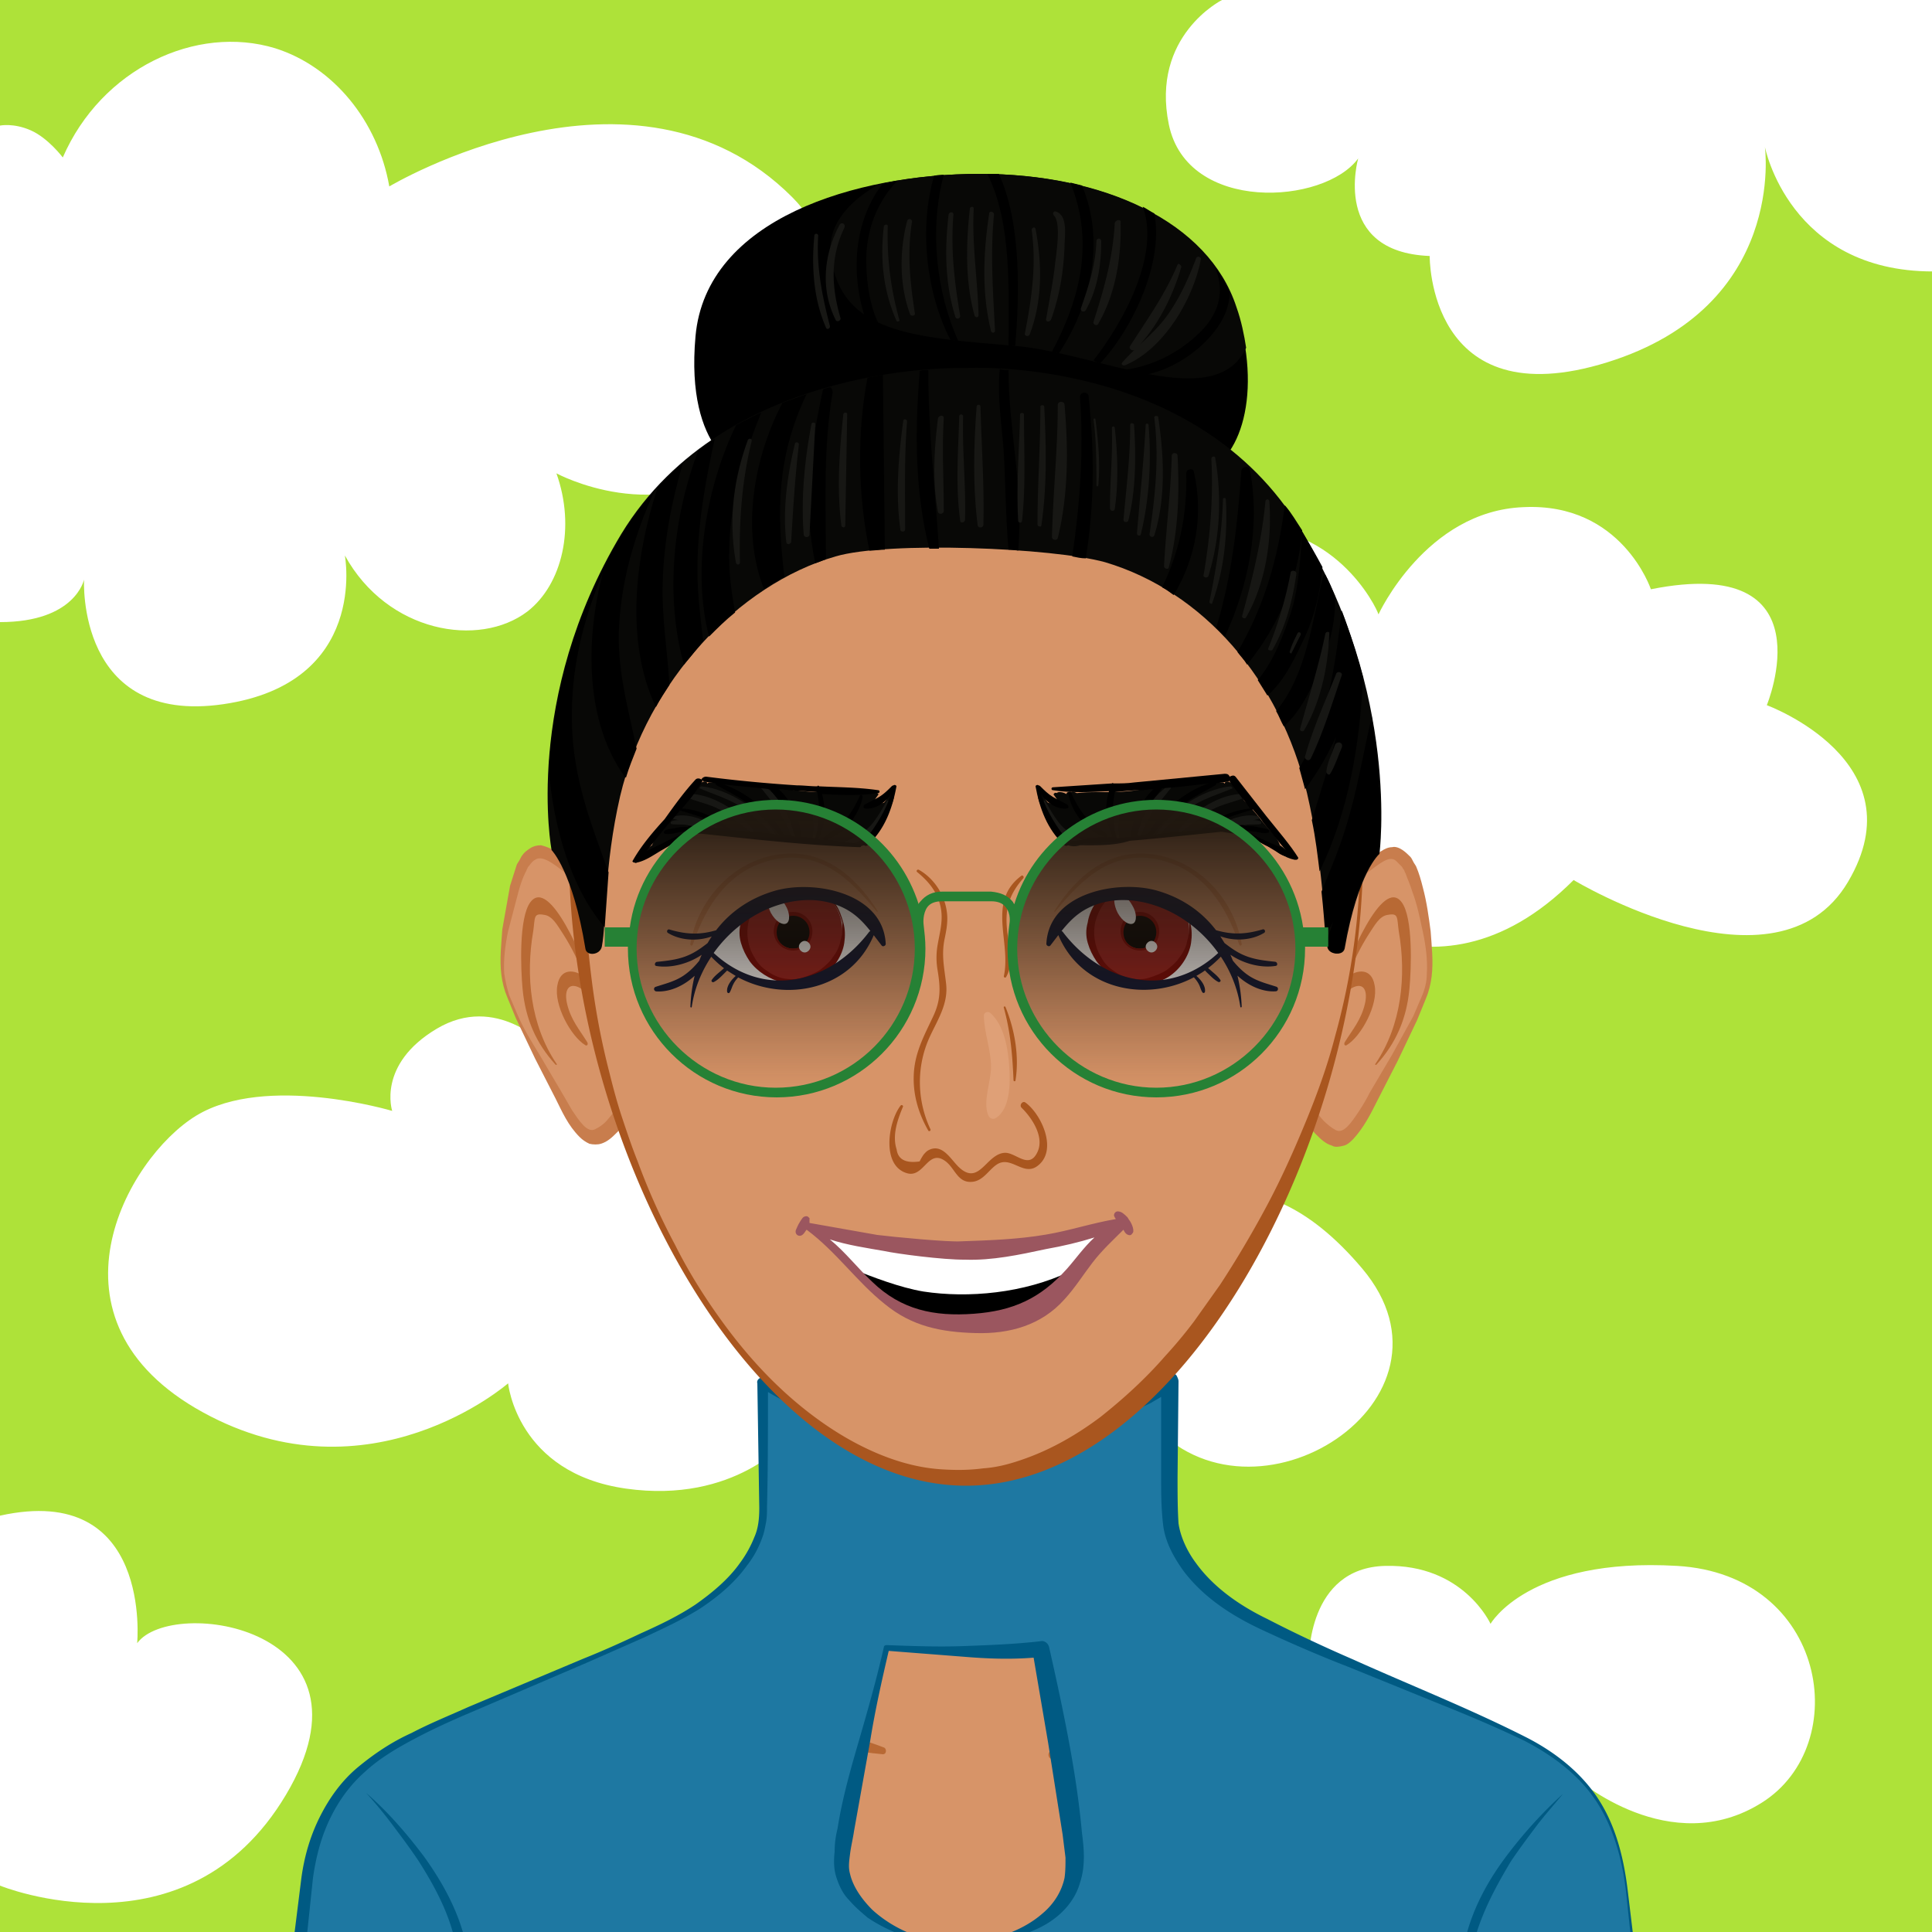<svg xmlns="http://www.w3.org/2000/svg" xmlns:xlink="http://www.w3.org/1999/xlink" width="600" height="600" viewBox="0 0 200 200" overflow="hidden!important" xmlns:v="https://vecta.io/nano"><defs><linearGradient id="A" x1="80.31" y1="83.23" x2="80.31" y2="113.07" gradientUnits="userSpaceOnUse"><stop stop-color="#211810" offset="0"/><stop stop-opacity=".525" stop-color="#231910" offset=".475"/><stop stop-opacity=".354" stop-color="#2a1d12" offset=".646"/><stop stop-opacity=".232" stop-color="#352315" offset=".769"/><stop stop-opacity=".133" stop-color="#462d18" offset=".867"/><stop stop-opacity=".049" stop-color="#5c391d" offset=".951"/><stop stop-opacity="0" stop-color="#6d4221" offset="1"/></linearGradient><linearGradient id="B" x1="119.69" y1="83.23" x2="119.69" y2="113.07" gradientUnits="userSpaceOnUse"><stop stop-color="#211810" offset="0"/><stop stop-opacity=".525" stop-color="#231910" offset=".475"/><stop stop-opacity=".354" stop-color="#2a1d12" offset=".646"/><stop stop-opacity=".232" stop-color="#352315" offset=".769"/><stop stop-opacity=".133" stop-color="#462d18" offset=".867"/><stop stop-opacity=".049" stop-color="#5c391d" offset=".951"/><stop stop-opacity="0" stop-color="#6d4221" offset="1"/></linearGradient><path id="C" d="M82.1 98.4c-1.1 0-2-.9-2-2s.9-2 2-2 2 .9 2 2c0 1.2-.9 2-2 2zm0-3.6c-.9 0-1.7.7-1.7 1.7s.7 1.7 1.7 1.7c.9 0 1.7-.7 1.7-1.7s-.8-1.7-1.7-1.7z"/><path id="D" d="M79.7 92.6c.4-.2 1.1.2 1.6 1.1.5.8.5 1.7.1 1.9-.4.2-1.1-.2-1.6-1.1-.4-.8-.5-1.7-.1-1.9zm3.6 4.8c.3 0 .6.3.6.6s-.3.6-.6.6-.6-.3-.6-.6.3-.6.6-.6z"/></defs><path d="M0 0h200v200H0V0z" fill="#aee239"/><path d="M6.5 16.3c4-9.2 13.8-13.8 22-11.3 6 1.9 10.6 7.5 11.8 14.3 0 0 25.4-15.2 41.7 1.1 6.1 6.1 6.7 17.8-4.9 27.2-8.8 7.2-19.5 1.4-19.5 1.4 2 5.6.6 11.5-3 14.3-5 3.8-14.5 2.2-18.9-5.8 0 0 2.5 13.2-12.6 15.4C7.9 75.1 8.7 60 8.7 60s-.9 4.4-8.7 4.4V13s1.4-.3 3.2.5 3.3 2.8 3.3 2.8zm136.2 47.3c-.2-.7-4.6-9.9-15.2-9s-7.6 14.8-7.6 14.8-14.3.5-15.5 11.8S116.4 103 134 92c0 0 13.9 14.1 28.9-.9 0 0 21 12.7 28.4.2S182.9 73 182.9 73s6.5-15.7-12-12c0 0-3-9-13.2-8.5-10.1.4-15 11.1-15 11.1zM81.6 149s-5.5 6.7-16.8 5.1-12.2-10.9-12.2-10.9-14.3 12.5-31.6 3-7.9-26.3-.7-30.7 20.3-.5 20.3-.5-1.6-4.8 4.6-8.5 11.3 1.8 11.3 1.8 1.2-8.3 14.1-8.1S83 112.5 83 112.5s5.1-9.2 16.4-3.7 7.6 14.3 7.6 14.3 3-3.7 6.5-4.2 7.6 3 7.2 6.9c0 0 8.8-8.1 20.3 5.5s-11.3 28.2-21.9 15.9c0 0-3.5 10.6-20.1 9.5S81.6 149 81.6 149zm72.7 19.1s-2.8-6.2-10.9-6-7.9 9.7-7.9 9.7-6-5.8-12-1.4 0 11.3 0 11.3-5.8.5-5.3 6.2 12.9 12.9 26.8-.2c0 0 4.2 6.7 11.3 4.9 7.2-1.9 6.9-8.5 6.9-8.5s9.7 8.5 19.2 2.5 6.7-23.6-8.8-24.5c-15.4-.9-19.3 6-19.3 6zM126.5 0s-7.4 3.7-5.5 12.9 16.1 8.3 19.6 3.5c0 0-2.8 9.7 7.4 10.1 0 0-.2 16.8 18.4 11s16.3-22.3 16.3-22.3 2.5 12.9 17.4 12.9V0h-73.6zM0 195.2s19.3 7.9 29.6-9.4-11.8-20.6-15.4-15.7c0 0 1.6-16.7-14.2-13.2v38.3z" fill="#fff"/><path d="M168.5 219.5l-1.7-21.5s.7-9-8.8-15.3-23.4-10.1-29.5-14.2-9.2-4.5-9-16.9l.9-40.3H79.6l.9 40.3c.2 12.4-2.9 12.8-9 16.9s-20 7.9-29.5 14.2-8.8 15.3-8.8 15.3l-1.6 21.5h136.9z" fill="#d79468"/><g fill="#b86934"><path d="M80.4 155.4c5.9 5.8 12.6 9.3 19.6 9.3s13.7-3.5 19.6-9.3c-.1-1.1-.1-2.4-.1-3.8l.9-40.3H79.6l.9 40.3c0 1.4 0 2.7-.1 3.8z" opacity=".65"/><path d="M73.8 175.9c5.1 2.9 11.8 5.2 17.6 5.7.4 0 .4-.6.1-.7-2.8-1.1-5.9-1.7-8.8-2.6s-5.8-2-8.8-2.7c-.1-.1-.3.2-.1.3zm35.2 6.2c5.3-.6 11.3-3 15.9-5.8.3-.2.1-.6-.2-.5-2.6.9-5.2 2-7.8 2.9s-5.4 1.5-8 2.5c-.5.1-.5.9.1.9z"/></g><path d="M168.4 219.4l-2.1-21.4c0-2.2-.5-4.5-1.5-6.6-.9-2.1-2.3-3.9-3.9-5.5s-3.5-2.8-5.5-4-4.1-2.2-6.2-3.1c-4.2-1.9-8.6-3.6-12.9-5.4-2.2-.9-4.3-1.9-6.4-3-1.1-.6-2.1-1.2-3-1.9-1-.6-2-1.2-3-1.9s-2-1.5-2.8-2.6c-.8-1-1.3-2.2-1.7-3.4-.7-2.4-.8-4.8-.8-7.2 0-4.7.2-9.4.3-14.1l.9-28 .6.6-20.4-.2-20.4-.1.3-.3.7 28 .4 14c0 2.4-.1 4.7-.8 7.1-.3 1.2-.9 2.3-1.6 3.3-.8 1-1.7 1.8-2.7 2.5s-2 1.3-2.9 2c-.9.6-1.9 1.3-3 1.9-2.1 1.2-4.2 2.1-6.4 3.1-4.3 1.9-8.6 3.6-12.8 5.6-2.1 1-4.2 2.1-6.1 3.2-2 1.2-3.8 2.4-5.4 4s-2.9 3.4-3.8 5.4c-.4 1-.8 2.1-1 3.1-.2 1.1-.4 2.2-.3 3.2v.2l-1.5 21.5-1-1.1 34 .1 34.1.2 34.2.3 34.4.5zm.2.2l-34 .4-34.2.3-34.4.2-34.4.1h-1.1l.1-1.1 1.7-21.5v.1c-.1-5.1 2.2-9.8 5.7-13.3 1.7-1.7 3.8-3.1 5.8-4.3s4.2-2.2 6.3-3.2c4.3-2 8.7-3.7 13-5.4 2.1-.9 4.3-1.8 6.3-2.9 1-.5 1.9-1.1 3-1.8 1-.6 2-1.2 2.9-1.9.9-.6 1.8-1.4 2.4-2.2.7-.9 1.2-1.9 1.5-2.9.6-2.1.8-4.5.8-6.8l-.2-14-.6-28v-.3h.3l20.4-.1 20.4-.2h.6v.6l-.4 28-.2 14c.1 2.3.2 4.6.8 6.7.3 1.1.8 2 1.4 2.9.6.8 1.4 1.6 2.4 2.2.9.6 1.9 1.3 2.9 1.9 1 .7 1.9 1.3 2.9 1.8a60.93 60.93 0 0 0 6.3 3l12.9 5.6c2.1 1 4.2 2.1 6.2 3.3s4 2.6 5.7 4.3c3.4 3.4 5.6 8.1 5.4 13v-.1l1.4 21.6zm-112.8-.4l1.9-13.8.1 13.8h-2zm88.6 0l-1.9-13.8-.1 13.8h2z" fill="#a9561f"/><path d="M168.4 195.7c-.9-7.5-3.8-11.9-9.4-15.1s-20.9-8.7-29-12.9c-6.4-3.3-8.6-7.6-8.8-10.3s0-14.5 0-14.5-6 5.3-22.5 5.3c-12.7 0-19.7-5.1-19.7-5.1s.2 11.4 0 14.1-2.7 7.1-9.1 10.4c-8.1 4.2-23.2 9.7-28.8 12.9s-8.6 7.6-9.5 15.1l-2.8 24.3h142.3c.1.1-1.9-16.7-2.7-24.2zm-69.3 5.5c-6 0-12-3.9-12-8.4 0-3.3 4.7-22.3 4.7-22.3s9.9.8 16 .2c0 0 3.1 15.2 3.5 21.4s-6.2 9.1-12.2 9.1z" fill="#1e78a2"/><path d="M171.4 219.8v-.2l-.1-.6-.3-2.6-2.5-20.7c-.4-3.3-1.2-6.6-3-9.4s-4.5-4.9-7.4-6.4c-5.9-3-12-5.4-18-8.1-3-1.3-6-2.7-8.9-4.2-2.9-1.4-5.6-3.3-7.4-5.8-.9-1.2-1.6-2.7-1.8-4.1-.1-1.5-.1-3.2-.1-4.8l.1-9.9c0-.2-.1-.4-.2-.6-.3-.4-.9-.4-1.3-.1-.6.5-1.4.9-2.1 1.3-.8.4-1.6.8-2.4 1.1-1.7.6-3.4 1.1-5.2 1.5-3.5.8-7.1 1.1-10.8 1.2-3.6.1-7.2-.1-10.8-.9-3.5-.7-7-1.9-10-3.8-.1-.1-.2-.1-.3-.1-.3 0-.6.3-.5.6l.2 12.9c0 1.1-.1 2.1-.5 3a11.74 11.74 0 0 1-1.5 2.7c-1.2 1.7-2.9 3.1-4.6 4.3-1.8 1.2-3.7 2.1-5.7 3-1.9.9-3.9 1.8-5.9 2.6l-11.9 5c-2 .9-4 1.7-5.9 2.7-2 .9-3.8 2.1-5.5 3.5s-3 3.2-4 5.2-1.6 4.1-1.9 6.3L28 220v.1c0 .5.4.8.8.8l41.7.2h41.7l41.7-.5 10.4-.2 5.2-.1h1.5c.1 0 .1 0 .2-.1.2-.1.2-.4.2-.4zm-7-.2l-10.4-.2-41.7-.5c-13.9 0-27.8-.1-41.7 0l-40.8.2 2.6-24.7c.3-2.1.8-4.1 1.7-6s2.1-3.6 3.7-5c1.5-1.4 3.4-2.5 5.3-3.5s3.9-1.9 5.8-2.7l11.9-5.1 5.9-2.6c1.9-.9 3.9-1.8 5.8-3 1.8-1.2 3.5-2.6 4.8-4.4.7-.9 1.2-1.8 1.6-2.9.2-.5.3-1.1.4-1.6.1-.6.1-1.1.1-1.6.1-4 .1-7.9.1-11.9 3 1.8 6.2 2.9 9.5 3.7 3.6.9 7.4 1.2 11.1 1.1 3.7 0 7.4-.4 11.1-1.1 1.8-.4 3.6-.9 5.4-1.5.9-.3 1.8-.7 2.6-1.1.3-.2.7-.4 1-.6v8.2c0 1.7 0 3.2.2 5s1.1 3.4 2.1 4.8c2.1 2.8 5.1 4.7 8.1 6.1s6 2.7 9.1 3.9l9.1 3.7c3 1.2 6.1 2.5 9 3.9 2.9 1.5 5.6 3.5 7.4 6.2s2.7 6 3.1 9.2l2.2 20.7.3 2.6.1.6v.1h-6.5zm6.6.1h-.1.1 0zM110.6 180c-.6-3.2-1.3-6.4-2-9.5-.1-.4-.5-.7-.9-.6-2.6.3-5.2.4-7.9.5s-5.3 0-8-.1c-.2 0-.3.1-.3.2-.7 3.1-1.6 6.3-2.5 9.4s-1.8 6.2-2.3 9.4c-.2.8-.3 1.6-.3 2.4-.1.9-.1 1.8.2 2.7s.7 1.7 1.3 2.3c.6.7 1.2 1.2 1.9 1.8 2.8 1.9 6.1 2.8 9.3 2.8 1.6 0 3.3-.2 4.9-.5 1.6-.4 3.2-.9 4.6-1.8s2.7-2.3 3.2-4.1c.3-.9.4-1.8.4-2.7s-.1-1.7-.2-2.5c-.3-3.3-.8-6.5-1.4-9.7zm-.4 14.4c-.3 1.4-1.1 2.7-2.3 3.7-2.3 2-5.7 3-8.9 3s-6.4-1.3-8.7-3.4c-1.1-1.1-2-2.4-2.3-3.7-.2-.7-.1-1.3 0-2.1s.3-1.6.4-2.3l1.7-9.5c.5-3.1 1.2-6.2 1.9-9.2l7.7.6c2.4.2 4.8.3 7.3.1l1.5 8.8 1.5 9.5.3 2.4c0 .7 0 1.4-.1 2.1zM48 200.3c-.8-2.9-2.3-5.6-4.1-8.1-1.8-2.4-3.8-4.7-6-6.6 1 1.1 1.9 2.2 2.8 3.4s1.8 2.4 2.6 3.6c1.6 2.5 3 5.1 3.7 7.9.8 2.8 1.3 5.8 1.8 8.7l.6 4.4c.2 1.5.3 2.9.5 4.4.1-3-.1-6-.4-8.9a45.02 45.02 0 0 0-1.5-8.8zm107.9-8.1c-1.8 2.4-3.3 5.1-4.1 8.1-.8 2.9-1.3 5.9-1.6 8.9s-.4 5.9-.4 8.9c.2-1.5.3-3 .5-4.4l.6-4.4c.5-2.9.9-5.9 1.8-8.7.8-2.8 2.2-5.4 3.7-7.9.8-1.2 1.7-2.4 2.6-3.6s1.9-2.3 2.8-3.4c-2.1 1.9-4.1 4.1-5.9 6.5z" fill="#005a83"/><path d="M64.2 96.3c-.2-.3-3.1-4-5.5-6.3-2.5-2.3-3.2-2.2-4.4-.8s-2.7 8.5-2.3 11.7 3.3 8.2 4.9 11 3.1 6.3 4.8 6c1.8-.3 4.2-4.3 5.3-7.3 1.2-3 .6-10.3-2.8-14.3z" fill="#d79468"/><path d="M67.9 104.8l.2 2.4c0 .8 0 1.6-.2 2.4l-.3 1.2c-.1.4-.3.7-.4 1l-.9 2c-.7 1.2-1.4 2.4-2.4 3.4-.5.5-1 1-1.7 1.2-.3.1-.8.1-1.2 0-.4-.2-.7-.4-1-.7-1.2-1.2-1.8-2.6-2.5-4l-2.1-4.1-2-4.2-.9-2.2c-.3-.7-.5-1.5-.6-2.3-.2-1.6 0-3.2.1-4.7l.8-4.5.7-2.2c.1-.2.2-.3.3-.5s.2-.4.3-.5c.2-.3.5-.5.8-.7s.7-.3 1.1-.3c.4.1.7.2 1.1.4.6.4 1.1.9 1.7 1.4 2 2.1 3.7 4.5 5.6 6.8 1.8 2.5 2.9 5.6 3.5 8.7zm-9.6-14.6c-1-.8-2.2-1.7-2.9-1.2-.2.1-.4.3-.6.6-.1.1-.2.2-.2.3-.1.1-.1.3-.2.4-.3.6-.5 1.2-.7 1.9l-1.1 4.2c-.3 1.4-.5 3-.4 4.4.1.7.3 1.5.5 2.2l.9 2.1c.6 1.4 1.4 2.7 2.2 4l2.3 3.9 1.1 1.9c.4.6.8 1.2 1.2 1.6s.8.6 1.2.4.9-.5 1.3-1c.8-.9 1.5-2 2.2-3.2l.9-1.8c.1-.3.3-.6.4-.9l.2-.4c0-.2.1-.3.1-.5.3-1.3.3-2.8.3-4.3-.1-1.5-.3-3-.8-4.5s-1.2-2.9-2.1-4c-1.7-2.2-3.7-4.4-5.8-6.1z" fill="#c87d4d"/><path d="M54.1 102.4c-.2-2.1-.4-7.4.8-9 2-2.7 5.6 6.1 6.5 8.8 0 .1.1.2.1.2.1.3-.1.7-.4.6-.4-.2-.8-.6-1.2-.8-1.1-.5-1.5.4-1.2 1.7.4 1.7 1.3 2.7 2.1 4 .1.2 0 .4-.2.3-1.5-.9-3.3-4.2-2.9-6.2.3-1.8 1.8-1.7 2.9-.8-.7-1.6-1.4-3.1-2.3-4.5-.6-.9-1.1-1.9-2-2-1.1-.2-.9.3-1.1 1.7-.8 4.6-.3 9.7 2.4 13.7.1.1 0 .2-.1.1-2-2.2-3.1-4.7-3.4-7.8z" fill="#b86934"/><path d="M135.8 96.3c.2-.3 3.1-4 5.5-6.3 2.5-2.3 3.2-2.2 4.4-.8s2.7 8.5 2.3 11.7-3.3 8.2-4.9 11-3.1 6.3-4.8 6c-1.8-.3-4.2-4.3-5.3-7.3-1.2-3-.6-10.3 2.8-14.3z" fill="#d79468"/><path d="M135.7 96.3l5.6-6.8c.5-.5 1-1 1.7-1.4.3-.2.7-.4 1.1-.4.4-.1.8.1 1.1.3s.6.5.8.7c.1.1.2.3.3.5s.2.3.3.5c.3.7.5 1.4.7 2.2.4 1.5.6 3 .8 4.5.1 1.5.3 3.1.1 4.7-.1.8-.3 1.6-.6 2.3l-.9 2.2-2 4.2-2.1 4.1c-.7 1.4-1.4 2.8-2.5 4-.3.3-.6.6-1 .7s-.9.2-1.2 0c-.7-.2-1.2-.7-1.7-1.2-1-1-1.7-2.2-2.4-3.4l-.9-2c-.1-.3-.3-.7-.4-1l-.3-1.2-.2-2.4c0-.8.1-1.6.2-2.4.5-3.3 1.6-6.4 3.5-8.7zm.1.1c-.9 1.1-1.6 2.5-2.1 4s-.7 3-.8 4.5 0 3 .3 4.3c0 .2.1.3.1.5l.2.4c.1.3.3.6.4.9l.9 1.8c.6 1.2 1.4 2.3 2.2 3.2.4.4.9.8 1.3 1s.8 0 1.2-.4.8-1 1.2-1.6.8-1.3 1.1-1.9l2.3-3.9 2.2-4 .9-2.1c.3-.7.5-1.5.5-2.2.1-1.5-.1-3-.4-4.4s-.6-2.9-1.1-4.2c-.2-.7-.5-1.3-.7-1.9-.1-.1-.1-.3-.2-.4s-.1-.2-.2-.3l-.6-.6c-.7-.6-1.8.4-2.9 1.2-2 1.6-4 3.8-5.8 6.1z" fill="#c87d4d"/><path d="M145.9 102.4c.2-2.1.4-7.4-.8-9-2-2.7-5.6 6.1-6.5 8.8 0 .1-.1.2-.1.2-.1.3.1.7.4.6.4-.2.8-.6 1.2-.8 1.1-.5 1.5.4 1.2 1.7-.4 1.7-1.3 2.7-2.1 4-.1.2 0 .4.2.3 1.5-.9 3.3-4.2 2.9-6.2-.3-1.8-1.8-1.7-2.9-.8.7-1.6 1.4-3.1 2.3-4.5.6-.9 1.1-1.9 2-2 1.1-.2.9.3 1.1 1.7.8 4.6.3 9.7-2.4 13.7-.1.1 0 .2.1.1 2-2.2 3.1-4.7 3.4-7.8z" fill="#b86934"/><path d="M141 88.4c0 30.3-18.9 65.2-41 65.2s-41-34.9-41-65.2 18.9-47 41-47 41 16.6 41 47z" fill="#d79468"/><path d="M100 41.3c-22.1 0-41.1 16.7-41.1 47s19 65.5 41.1 65.5 41.1-35.2 41.1-65.5-19-47-41.1-47zm28.2 13.6l.8.8c.3.3.5.6.8.9s.5.6.8.9l.7.9c.2.3.5.6.7.9l.7 1 .3.5.3.5c.4.7.9 1.3 1.2 2l.6 1a4.67 4.67 0 0 1 .5 1l.5 1.1.5 1.1c.2.4.3.7.5 1.1l.4 1.1c2.3 5.9 3.2 12.4 3.3 18.7 0 6.4-.9 12.8-2.6 18.9-.8 3.1-1.9 6.1-3.1 9s-2.5 5.8-4 8.6-3.1 5.5-4.8 8.1l-2.7 3.8a47.65 47.65 0 0 1-3 3.6c-2 2.3-4.3 4.4-6.7 6.3-2.4 1.8-5 3.3-7.8 4.3-1.4.5-2.8.9-4.3 1-1.5.2-2.9.2-4.4.1-3-.2-5.9-1.2-8.6-2.6s-5.3-3.3-7.6-5.4-4.4-4.5-6.3-7.1-3.6-5.3-5-8.1c-1.5-2.8-2.8-5.7-3.9-8.7-.6-1.5-1.1-3-1.6-4.5s-.9-3-1.3-4.6c-.8-3.1-1.4-6.2-1.8-9.3s-.7-6.3-.8-9.4c0-1.6 0-3.1.1-4.7 0-.8.1-1.6.1-2.3l.2-2.3c.3-3.1.9-6.2 1.7-9.1.8-3 1.8-5.9 3.2-8.6.2-.4.3-.7.5-1l.5-1c.4-.7.8-1.3 1.2-2 .4-.6.8-1.3 1.3-1.9l.7-.9.3-.5.4-.4c1.9-2.4 4.1-4.5 6.5-6.3s5-3.3 7.8-4.5 5.7-2 8.6-2.5c.7-.2 1.5-.2 2.2-.3.4-.1.8-.1 1.1-.1l1.1-.1c.8 0 1.5-.1 2.3-.1h2.3l1.1.1c.4 0 .8.1 1.1.1.4 0 .8.1 1.1.1l1.1.2.6.1.6.1 1.1.2c.4.1.7.2 1.1.3s.7.2 1.1.3c1.4.4 2.9.9 4.3 1.5s2.8 1.2 4.1 2c2.7 1.5 5.2 3.3 7.4 5.4l.4.4.5.3z" fill="#a9561f"/><path d="M84.5 127.5c.2 0 5.6 6.5 8.5 8 2.9 1.4 9 2 12.5.7s9.5-9.1 9.5-9.1-6.4 1.8-9.9 2.2-11.7-.2-15-.7-5.6-1.1-5.6-1.1z"/><path d="M90 128.6l-5.5-1.1c.1 0 1.7 1.9 3.6 3.8 2.2.9 5.1 2 7.5 2.4 4.6.7 10.4.2 15.2-2.1.3-.1.6-.3.8-.4 1.9-2.1 3.4-4 3.4-4s-6.4 1.8-9.9 2.2c-3.6.3-11.8-.3-15.1-.8z" fill="#fff"/><path d="M116.9 126.3c-.1-.1-.1-.2-.2-.3-.3-.3-.6-.6-1-.6-.3 0-.5.4-.3.6 0 .1.1.1.1.2-2.4.4-4.8 1.2-7.2 1.6-2.9.5-5.9.6-8.8.7-1.3.1-7.09-.46-8.69-.66l-7.01-1.24v-.5c-.1-.1-.2-.2-.3-.2-.4 0-.5.3-.7.6s-.3.6-.4.8c-.2.5.4.9.8.4.1-.1.2-.3.3-.4 3.1 2.3 5.2 5.4 8.1 7.7 2.8 2.3 5.8 2.9 9.4 3 3.5.1 6.8-.8 9.2-3.5 1.1-1.2 1.9-2.5 2.9-3.8s2.1-2.3 3.2-3.4c.1.2.2.4.4.5s.4.1.5-.1c.3-.2 0-1-.3-1.4zm-6.5 5.1c-2.7 3-5.5 4.3-9.6 4.6s-7.5-.4-10.5-3.3c-1.5-1.4-2.8-3.1-4.4-4.4 1.8.6 3.9.9 5.6 1.2 1.4.3 6.11.92 8.4.9 2.8.1 5.6-.5 8.4-1.1 1.7-.3 3.4-.7 5-1.2-1.1 1-2 2.3-2.9 3.3z" fill="#9b565f"/><path d="M90.6 96.3s-2-3.8-7.2-3.4-8 3.1-10 5.8c0 0 3 3.1 7 3.4 4 .2 8.1-2.6 10.2-5.8z" fill="#fff"/><path d="M82.1 91.3c2.8 0 5.1 2.3 5.1 5.1s-2.3 5.1-5.1 5.1-5.1-2.3-5.1-5.1 2.3-5.1 5.1-5.1z" fill="#9b1d1b"/><path d="M86.5 93.6c.4.6.6 1.2.8 1.9.2.7.2 1.4.1 2.1s-.4 1.4-.8 2-.9 1.1-1.5 1.5-1.3.6-2 .7-1.4.1-2.1-.1c-1.3-.3-2.6-1.1-3.4-2.2-.4-.6-.7-1.2-.9-1.9-.2-.7-.2-1.4 0-2.1.1-.7.4-1.4.8-2s.9-1.1 1.5-1.5 1.3-.7 2-.8 1.4-.1 2.1.1c1.5.3 2.6 1.2 3.4 2.3zm-.1.1-.3-.4c-.1-.1-.2-.2-.3-.4-.1-.1-.2-.2-.4-.3-.1-.1-.3-.2-.4-.3-.6-.3-1.2-.6-1.8-.7-1.3-.2-2.6.1-3.6.8-1.1.7-1.8 1.8-2.1 3-.3 1.2-.1 2.6.6 3.7.3.6.8 1.1 1.3 1.4.5.4 1.2.7 1.8.8.7.1 1.3.1 1.9-.1s1.2-.4 1.8-.8c.5-.4 1-.8 1.3-1.3.4-.5.7-1.1.8-1.7.2-.6.2-1.3.2-1.9-.2-.6-.4-1.3-.8-1.8z" fill="#7c0200"/><path d="M82.1 94.6a1.79 1.79 0 1 1 0 3.6 1.79 1.79 0 1 1 0-3.6z"/><use xlink:href="#C" fill="#7c0200"/><use xlink:href="#D" fill="#fff"/><path d="M70.73 98.03c0 6.9 4.93 12.5 11.02 12.5s11.02-5.6 11.02-12.5-4.93-12.5-11.02-12.5-11.02 5.59-11.02 12.5zm2.66.59c2.01-2.71 4.84-5.32 10-5.76s7.17 3.4 7.17 3.4c-2.04 3.22-6.2 5.99-10.21 5.74-4-.25-6.96-3.38-6.96-3.38z" fill="#d79468"/><path d="M90.78 94.39c-2.82-3.46-5.96-6.49-10.85-5.37-4.47 1.03-6.86 4.7-8.22 8.78-.05.16-.27.09-.25-.07.75-4.45 4.21-8.4 8.73-9.21 4.81-.87 8.23 1.95 10.68 5.81.02.04-.05.1-.09.06z" fill="#c87d4d"/><path d="M67.95 102.63c1.4.09 2.86-.6 3.96-1.62-.25 1.03-.4 2.1-.44 3.21 0 .08.13.1.14.02.26-1.86.98-3.63 2.02-5.2a10.59 10.59 0 0 0 1.32 1.19l-.55.47c-.26.22-.53.46-.72.75-.09.14.08.28.21.21.31-.15.58-.4.83-.64l.55-.55.89.56c-.44.39-.96 1.03-.89 1.63.02.14.19.21.27.07.15-.25.22-.54.35-.8a2.83 2.83 0 0 1 .53-.75c4.93 2.62 11.64 1.32 14.03-4.37l.82 1.07c.13.17.43.02.42-.17-.26-5.31-7.45-6.67-11.5-5.49-2.6.76-4.62 2.2-6.06 4.08-1.67.49-3.09.44-4.83-.08-.22-.07-.34.25-.15.36 1.3.79 3.06.88 4.53.36a11.56 11.56 0 0 0-.43.69c-.62.48-1.24.93-1.98 1.25-1.05.46-2.12.57-3.26.69-.22.02-.32.39-.06.43 1.52.24 3.32-.23 4.69-1.16-.09.2-.17.4-.25.61-.48.6-1.02 1.14-1.67 1.57-.88.58-1.85.81-2.83 1.13-.28.08-.22.46.06.48zm5.93-3.98c1.44-2.02 3.42-3.65 5.69-4.6 2.57-1.07 5.56-1.3 8.07.1 1.02.57 1.77 1.36 2.46 2.23a.38.38 0 0 0-.13.09c-4.04 5.33-10.88 7-16.09 2.18z" fill="#09112e"/><path d="M109.4 96.3s2-3.8 7.2-3.4 8 3.1 10 5.8c0 0-3 3.1-7 3.4-4 .2-8.1-2.6-10.2-5.8z" fill="#fff"/><path d="M118 91.3c2.8 0 5.1 2.3 5.1 5.1s-2.3 5.1-5.1 5.1-5.1-2.3-5.1-5.1 2.3-5.1 5.1-5.1z" fill="#9b1d1b"/><path d="M122.4 93.6c.4.6.6 1.2.8 1.9.2.7.2 1.4.1 2.1s-.4 1.4-.8 2-.9 1.1-1.5 1.5-1.3.6-2 .7-1.4.1-2.1-.1c-1.3-.3-2.6-1.1-3.4-2.2-.4-.6-.7-1.2-.9-1.9-.2-.7-.2-1.4 0-2.1.1-.7.4-1.4.8-2s.9-1.1 1.5-1.5 1.3-.7 2-.8 1.4-.1 2.1.1c1.5.3 2.7 1.2 3.4 2.3zm-.1.1-.3-.4c-.1-.1-.2-.2-.3-.4-.1-.1-.2-.2-.4-.3-.1-.1-.3-.2-.4-.3-.6-.3-1.2-.6-1.8-.7-1.3-.2-2.6.1-3.6.8-1.1.7-1.8 1.8-2.1 3-.3 1.2-.1 2.6.6 3.7.3.6.8 1.1 1.3 1.4.5.4 1.2.7 1.8.8.7.1 1.3.1 1.9-.1s1.2-.4 1.8-.8c.5-.4 1-.8 1.3-1.3.4-.5.7-1.1.8-1.7.2-.6.2-1.3.2-1.9-.2-.6-.4-1.3-.8-1.8z" fill="#7c0200"/><path d="M118 94.6a1.79 1.79 0 1 1 0 3.6 1.79 1.79 0 1 1 0-3.6z"/><use xlink:href="#C" x="35.9" fill="#7c0200"/><use xlink:href="#D" x="35.9" fill="#fff"/><path d="M118.26 85.53c-6.08 0-11.02 5.6-11.02 12.5s4.93 12.5 11.02 12.5 11.02-5.6 11.02-12.5-4.94-12.5-11.02-12.5zm1.39 16.47c-4 .25-8.17-2.52-10.21-5.74 0 0 2.01-3.84 7.17-3.4s7.98 3.05 10 5.76c0 0-2.96 3.13-6.96 3.38z" fill="#d79468"/><path d="M109.22 94.39c2.82-3.46 5.96-6.49 10.85-5.37 4.47 1.03 6.86 4.7 8.22 8.78.05.16.27.09.25-.07-.75-4.45-4.21-8.4-8.73-9.21-4.81-.87-8.23 1.95-10.68 5.81-.02.04.05.1.09.06z" fill="#c87d4d"/><path d="M132.12 102.14c-.99-.32-1.95-.55-2.83-1.13-.65-.43-1.19-.98-1.67-1.57l-.25-.61c1.38.94 3.17 1.4 4.69 1.16.26-.04.17-.41-.06-.43-1.13-.12-2.2-.23-3.26-.69-.74-.32-1.36-.77-1.98-1.25l-.43-.69c1.46.52 3.23.43 4.53-.36.19-.11.07-.43-.15-.36-1.75.52-3.16.57-4.83.08-1.44-1.88-3.45-3.32-6.06-4.08-4.05-1.18-11.24.18-11.5 5.49-.01.2.29.35.42.17l.82-1.07c2.39 5.68 9.1 6.99 14.03 4.37.21.23.39.47.53.75.13.26.19.56.35.8.08.13.26.07.27-.07.07-.61-.44-1.24-.89-1.63.3-.17.6-.35.89-.56.17.2.37.37.55.55.25.24.52.49.83.64.13.06.3-.07.21-.21-.19-.29-.46-.53-.72-.75-.18-.15-.36-.33-.55-.47a10.59 10.59 0 0 0 1.32-1.19c1.04 1.57 1.75 3.34 2.02 5.2.01.08.14.06.14-.02-.04-1.11-.19-2.18-.44-3.21 1.1 1.02 2.56 1.71 3.96 1.62.27-.01.33-.39.06-.48zm-22.1-5.67a.305.305 0 0 0-.13-.09c.69-.86 1.44-1.66 2.46-2.23 2.5-1.4 5.5-1.17 8.07-.1 2.27.95 4.25 2.58 5.69 4.6-5.2 4.82-12.04 3.15-16.09-2.18z" fill="#09112e"/><path d="M66.6 88.3l.1-.1c.2-.3.5-.5.8-.7.3-.9 1.1-1.6 1.7-2.3l2-2.3c.4-.7.9-1.8 1.7-2 .1 0 .3 0 .3.2.1 0 .1-.1.2-.1h.3c1.8-.1 4.1.2 5.8.5 1.2 0 2.5.3 3.7.4 1.8.2 3.6 0 5.3.2.1 0 .2-.1.3-.1s.2-.1.2 0h.1c.2-.1.5 0 .5.2.2-.1.4-.2.7-.2.1 0 .2 0 .3.1.2-.1.4.1.3.2-.3.4-.6.9-1 1.3a9.83 9.83 0 0 1 1.6-.5c.2-.2.3-.4.5-.7.2-.2.6 0 .5.3-.2.8-.7 1.5-1.2 2.2l-.6 1.1c-.3.4-.5 1-.9 1.3s-1 .4-1.6.2c-1.8 0-4.3.1-5.9-.8-.3 0-.6-.1-.9-.2-1.1.4-2.4.1-3.6-.1-1.1-.1-2.3-.2-3.4-.5-.7.2-1.5.3-2.2.4-.4.1-1 .2-1.4.1l-.9.6c-.4.3-.9.6-1.4.7-.1 0-.1.1-.1.1-.4.3-.8.7-1.3.8-.1 0-.2-.1-.2-.2-.3 0-.3-.1-.3-.1z" fill="#080806"/><path d="M72.6 81.4c3 .3 6.3 2.6 7.7 5 .1.1-.1.2-.2.1-1.1-1.1-2.2-2.2-3.6-3.1-1.3-.8-2.7-1.2-4.1-1.8 0 0 .1-.2.2-.2zm-3 3.6c.2-.1.5-.1.7-.1-.2 0-.3-.1-.5-.1s-.2-.3 0-.3c1.7-.4 3.5.6 4.8 1.3.1.1 0 .2-.1.2l-2.3-.8h-.1c.3.1.7.3.9.5.2.1 0 .3-.2.2-.5-.2-1.1-.4-1.7-.5-.5-.1-1.1 0-1.6-.1-.1 0-.1-.3.1-.3zm1.5-2.8c2.4-.2 5.7 1.9 6.9 3.8.1.1-.1.3-.2.2-1.1-.8-2-1.7-3.3-2.4-1.1-.6-2.4-.8-3.5-1.3-.1-.1 0-.3.1-.3zm7.9-.9c1.8 1.2 2.9 3.2 3.3 5.2.1.2-.3.3-.4.1-.6-2-1.8-3.4-3.1-5-.1-.2.1-.4.2-.3zm5.1 2.6c0-.2.2-.2.3 0 .4 1 .3 2.1-.1 3-.1.1-.2.1-.2-.1.2-1 .1-1.9 0-2.9zm3.3 3.3c1-.5 1.9-.9 2.7-1.7.7-.8 1.2-1.7 1.7-2.6 0-.1.2 0 .2.1-.7 1.8-2 4.3-4.4 4.4-.3 0-.3-.1-.2-.2z" fill="#171714"/><path d="M65.5 89.1c-.1.1.1.2.2.2s.1.1.2 0c1-.2 1.9-.9 2.8-1.4l2.9-1.7c5.8.6 11.6 1.3 17.4 1.5.2 0 .2-.3.1-.3-1.2-.2-2.3-.3-3.5-.5 1.9-.6 3.4-2.7 3.7-4.4 0-.2-.2-.3-.3-.1-.4.9-.9 1.8-1.6 2.6-.6.7-1.4 1.1-2.1 1.7-.1.1-.1.2 0 .3-.2 0-.4-.1-.6-.1.7-1.5.8-3.2.4-4.7 1.9.1 3.9.2 5.8-.1.2 0 .2-.3 0-.3-2-.3-4.1-.3-6.1-.4-.1-.1-.1-.1-.2 0-.7 0-1.4-.1-2.1-.1-3.1-.2-6.3-.5-9.4-.9a.55.55 0 0 0-.5.3c-.1-.1-.4-.2-.6 0-1.2 1.3-2.2 2.7-3.2 4.1-1.1 1.2-2.4 2.7-3.3 4.3zm8.6-8c0 .1 0 .2.1.2 1.3.7 2.7 1.4 3.9 2.4 1 .8 1.8 1.8 2.6 2.7-1.7-.2-3.4-.3-5.1-.5-1.4-1.2-3.1-2.1-5-2.2.8-.9 1.5-1.8 2.1-2.8v-.1c.1 0 .1.1.2.1.4.1.8.1 1.2.2zm7 5.3c-1.2-2.2-3.6-4.3-6.2-5.2 1.6.2 3.2.3 4.8.5.5.7 1.2 1.4 1.6 2.2.5.9.7 1.8 1 2.7-.4-.1-.8-.2-1.2-.2zm3.3.4c-.5-.1-1-.1-1.5-.2-.1-1.7-.9-3.7-2.3-4.9.4 0 .9.1 1.3.1.9.1 1.8.1 2.7.2.3 1.7.3 3.1-.2 4.8zm-16 .6c-.5.2-1 .5-1.5.7.8-.9 1.5-1.9 2.3-2.8.4-.5.8-.9 1.2-1.4 1.7.5 3.3 1 4.8 1.9l-3.7-.3c-.1 0-.2 0-.3.1-.4 0-.8 0-1.2.1s-.9.1-1.2.3c-.1.1-.1.2 0 .3.4.1.8 0 1.3-.1.4-.1.7-.1 1.1-.2v.1c-1 .4-1.9.8-2.8 1.3zm21.2-3.7c-.2 0-.3-.2-.1-.4.5-.3 1-.5 1.5-.8s.9-.7 1.3-1.1c.1-.1.2-.1.2-.1.1-.1.3 0 .3.1-.4 2.2-1.2 4.5-3 6.1-.2.2-.6-.1-.4-.3 1.2-1.6 2.2-3.1 2.8-4.9-.6.8-1.6 1.5-2.6 1.4z"/><path d="M133.4 88.3l-.1-.1c-.2-.3-.5-.5-.8-.7-.3-.9-1.1-1.6-1.7-2.3-.6-.8-1.3-1.6-2-2.3-.4-.7-.9-1.8-1.7-2-.1 0-.3 0-.3.2-.1 0-.1-.1-.2-.1h-.3c-1.8-.1-4.1.2-5.8.5-1.2 0-2.5.3-3.7.4-1.8.2-3.6 0-5.3.2-.1 0-.2-.1-.3-.1s-.2-.1-.2 0h-.1c-.2-.1-.5 0-.5.2-.2-.1-.4-.2-.7-.2-.1 0-.2 0-.3.1-.2-.1-.4.1-.3.2.3.4.6.9 1 1.3a9.83 9.83 0 0 0-1.6-.5c-.2-.2-.3-.4-.5-.7-.2-.2-.6 0-.5.3.2.8.7 1.5 1.2 2.2l.6 1.1c.3.4.5 1 .9 1.3s1 .4 1.6.2c1.8 0 4.3.1 5.9-.8.3 0 .6-.1.9-.2 1.1.4 2.4.1 3.6-.1 1.1-.1 2.3-.2 3.4-.5.7.2 1.5.3 2.2.4.5.1 1 .2 1.5.1l.9.6c.4.3.9.6 1.4.7.1 0 .1.1.1.1.4.3.8.7 1.3.8.1 0 .2-.1.2-.2.2 0 .2-.1.2-.1z" fill="#080806"/><path d="M127.4 81.4c-3 .3-6.3 2.6-7.7 5-.1.1.1.2.2.1 1.1-1.1 2.2-2.2 3.6-3.1 1.3-.8 2.7-1.2 4.1-1.8 0 0-.1-.2-.2-.2zm3 3.6c-.2-.1-.5-.1-.7-.1.2 0 .3-.1.5-.1s.2-.3 0-.3c-1.6-.4-3.5.6-4.8 1.3-.1.1 0 .2.1.2l2.3-.8h.1c-.3.1-.7.3-.9.5-.2.1 0 .3.2.2.5-.2 1.1-.4 1.7-.5.5-.1 1.1 0 1.6-.1.1 0 .1-.3-.1-.3zm-1.5-2.8c-2.4-.2-5.7 1.9-6.9 3.8-.1.1.1.3.2.2 1.1-.8 2-1.7 3.3-2.4 1.1-.6 2.4-.8 3.5-1.3.1-.1 0-.3-.1-.3zm-7.9-.9c-1.8 1.2-2.9 3.2-3.3 5.2-.1.2.3.3.4.1.6-2 1.8-3.4 3.1-5 .1-.2-.1-.4-.2-.3zm-5.1 2.6c0-.2-.2-.2-.3 0-.4 1-.3 2.1.1 3 .1.1.2.1.2-.1-.2-1-.1-1.9 0-2.9zm-3.3 3.3c-1-.5-1.9-.9-2.7-1.7-.7-.8-1.2-1.7-1.7-2.6 0-.1-.2 0-.2.1.7 1.8 2 4.3 4.4 4.4.3 0 .3-.1.2-.2z" fill="#171714"/><path d="M131.1 84.5l-3.2-4.1c-.2-.2-.4-.1-.6 0-.1-.2-.2-.3-.5-.3l-9.4.9c-.7.1-1.4.1-2.1.1-.1 0-.1-.1-.2 0l-6.1.4c-.2 0-.2.3 0 .3 1.9.3 3.8.2 5.8.1-.5 1.6-.3 3.3.4 4.7-.2 0-.4.1-.6.1.1-.1.1-.2 0-.3-.7-.6-1.5-1-2.1-1.7-.7-.8-1.2-1.7-1.6-2.6-.1-.2-.4-.1-.3.1.3 1.8 1.8 3.8 3.7 4.4l-3.5.5c-.2 0-.1.3.1.3 5.8-.2 11.6-.9 17.4-1.5 1 .6 1.9 1.2 2.9 1.7.9.5 1.8 1.2 2.8 1.4h.2c.1 0 .2-.1.2-.2-.8-1.3-2.1-2.8-3.3-4.3zm-4-3.6c.1 0 .1 0 .2-.1v.1c.6.9 1.4 1.8 2.1 2.8-1.9.2-3.7 1-5 2.2-1.7.2-3.4.3-5.1.5.8-1 1.6-1.9 2.6-2.7 1.2-1 2.5-1.6 3.9-2.4.1-.1.1-.1.1-.2.4-.1.8-.1 1.2-.2zm-9.4 5.6c.3-.9.5-1.8 1-2.7.4-.8 1.1-1.5 1.6-2.2 1.6-.1 3.2-.3 4.8-.5-2.6.9-5 3-6.2 5.2-.4.1-.8.2-1.2.2zm-2.3-4.5c.9-.1 1.8-.2 2.7-.2.4 0 .9-.1 1.3-.1-1.3 1.2-2.2 3.2-2.3 4.9-.5.1-1 .1-1.5.2-.5-1.7-.5-3.1-.2-4.8zm13.5 4c.4 0 .7.1 1.1.1.4.1.9.2 1.3.1.1 0 .1-.2 0-.3-.4-.2-.8-.2-1.2-.3s-.8-.1-1.2-.1c-.1-.1-.2-.1-.3-.1l-3.7.3c1.5-.9 3.1-1.4 4.8-1.9.4.5.8.9 1.1 1.4.8.9 1.5 1.9 2.3 2.8-.5-.3-1-.5-1.5-.7-.9-.4-1.8-.8-2.7-1.3zm-18.5-2.3c.2 0 .3-.2.1-.4-.5-.3-1-.5-1.5-.8s-.9-.7-1.3-1.1c-.1-.1-.2-.1-.2-.1-.1-.1-.3 0-.3.1.4 2.2 1.2 4.5 3 6.1.2.2.6-.1.4-.3-1.2-1.6-2.2-3.1-2.8-4.9.6.8 1.6 1.5 2.6 1.4z"/><path d="M94.94 90.27c1.09.9 1.93 1.85 2.34 3.25.46 1.58.01 2.89-.24 4.43a7.62 7.62 0 0 0 .01 2.43c.3 1.82.37 3.1-.45 4.84-.89 1.9-1.83 3.6-1.99 5.74-.16 2.17.41 4.19 1.48 6.07.08.15.3.02.23-.13-1.42-3.01-1.47-6.54-.07-9.57.83-1.8 1.93-3.43 1.69-5.5-.18-1.62-.5-2.94-.16-4.61.18-.87.35-1.73.26-2.63-.18-1.86-1.29-3.63-2.92-4.55-.15-.08-.32.12-.18.23zm-1.7 24.17c-1.27 1.59-2.06 6.22.65 7.01 1.79.52 2.16-2.61 4-1.23.99.74 1.24 2.28 2.78 2.12 1.1-.12 1.64-1.17 2.46-1.75 1.49-1.06 2.77 1.2 4.24.13 2.19-1.59.45-5.37-1.21-6.58-.31-.23-.67.27-.41.53 1.04 1.01 2.38 2.98 1.66 4.56-.88 1.93-2.26.03-3.42.11-1.92.13-2.62 3.5-4.74 1.47-.84-.8-1.73-2.54-3.19-1.71-.17.1-.3.26-.43.4a5.37 5.37 0 0 0-.43.73c-1.44.21-2.24-.2-2.38-1.24-.48-1.46.09-3.07.65-4.41.07-.13-.14-.25-.23-.14zm12.49-23.78c-3.59 2.68-1.04 6.83-1.81 10.38-.03.14.16.23.23.1.63-1.1.51-2.29.3-3.5-.48-2.75-.43-4.56 1.48-6.72.11-.13-.04-.37-.2-.26zm-1.82 13.64c.7 2.53.9 4.93 1.01 7.53 0 .11.18.15.2.03.41-2.5-.08-5.28-1.03-7.61-.04-.11-.21-.07-.18.05z" fill="#a9561f"/><path d="M104.48 110.47c-.12-1.87-.5-4.29-1.95-5.6-.25-.23-.69-.08-.68.28.03 1.79.74 3.49.74 5.31 0 1.52-.87 3.56-.29 4.98.12.3.45.5.76.31 1.55-.93 1.52-3.67 1.42-5.28z" fill="#dfa077"/><path d="M77.1 48.8s-6.2-1.8-5.1-14S88.7 18 101.4 18s23.6 4.9 26.5 13.8.5 16.1-3.6 17.2-47.2-.2-47.2-.2z"/><path d="M134.7 54.9C123.8 36.7 100 38.1 100 38.1s-24.7-.9-35.7 17.2C54.1 72.3 57.1 88 57.1 88s2.2 2.2 3.5 10.2c.1.8 1.5.7 1.7-.2.5-2.6.2-8.2 1.9-15.6C67 70.6 76.4 60.5 86.5 57.6c5.4-1.6 22.5-.9 27.9.6 10.1 3 18.1 12.1 20.9 23.9 1.7 7.3 1.7 13.3 2.2 15.9.2.8 1.5 1 1.7.2 1.4-8 3.6-9.8 3.6-9.8s2.2-16.6-8.1-33.5zM129 36c-.2-1.3-.5-2.8-1-4.2-2.9-8.9-13.8-13.8-26.5-13.8-3.4 0-7.1.3-10.6 1.1-2.9 1.7-5.3 4.1-4.9 7.4 1.1 8 8.4 8.4 19 9.3 8.6.7 20.8 7.1 24 .2z" fill="#080806"/><path d="M64.1 64.6c.3-4.9 1.7-9.5 3.7-13.9-1.2 1.4-2.4 2.9-3.4 4.6-5.6 9.2-7.2 18.1-7.6 24.3.5 5.9 2.2 12.2 5.8 16.4l.4-5.7c-1.8-5-3.7-9.7-3.8-15.6-.1-5.6 1.2-10.6 3.2-15.4-1.9 7.3-1.7 15.5 2.2 21 0 .1.1.1.2.2.3-1 .7-2 1.1-3-.9-4.3-2.1-8.4-1.8-12.9zm6.6-16.7c-.9.8-1.8 1.6-2.6 2.5-2.4 7.3-3.4 16.1-.2 22.8.4-.8.9-1.5 1.4-2.3-.2-3.5-.8-6.9-.7-10.5.1-4.2.9-8.4 2.1-12.5zM72.2 59c0-4.6.8-9.1 1.8-13.6-.6.4-1.1.8-1.7 1.2-2.6 6.8-3.5 15.1-1.5 22.2.7-.8 1.3-1.6 2-2.4-.3-2.5-.6-4.9-.6-7.4zm6.6-16.3c-.9.4-1.8.9-2.6 1.3-3.1 6.4-4.6 15-2.8 21.9.9-.9 1.7-1.7 2.7-2.5-.4-2.2-.7-4.4-.6-6.7.1-5 1.5-9.5 3.3-14zm4.7-1.9l-2.5.9C78 47.4 76.7 55 79.1 61c.7-.5 1.4-.9 2.1-1.3-.8-6.7-.8-12.4 2.3-18.9zm1.7-.5c-1.3 5.9-2.1 12.1-.8 18 .4-.1.7-.3 1.1-.4 0-5.8-.3-11.5.7-17.3 0-.2-.1-.4-.2-.5-.3 0-.5.1-.8.2zm6.2-1.5l-1.6.3c-1.1 5.8-1 12.1.2 17.9.5 0 1.1-.1 1.6-.1l-.2-18.1zm4.7-.3c0-.1 0-.2-.1-.2-.3 0-.5 0-.8.1v.2c-.5 6-.5 12.3 1 18.2h1c-.4-6.2-1.1-12.2-1.1-18.3zm7.8 8.2c.2 3.4.2 6.8.5 10.2.3 0 .7 0 1 .1.6-6.4-1-12.5-1-18.7-.3 0-.6 0-.9-.1-.3 2.8.2 5.7.4 8.5zm7.9-5.6c.4 5.6 0 11-.8 16.5.5.1.9.2 1.4.2.9-5.5.9-11.1.3-16.7 0-.6-.9-.6-.9 0zm11 7.9c.1 4.3-.7 8.1-2.5 11.8.4.2.8.5 1.2.8 2.3-3.8 3.1-8.3 2.1-12.7 0-.5-.8-.4-.8.1zm6.6-.3c-.1-.6-.9-.4-.9.1-.4 5.6-1 10.9-2.6 16.2l.9.9c2.4-5.2 3.7-11.3 2.6-17.2zm-1.3 18.8c.3.4.7.8 1 1.3 3.2-3.9 5.3-8.8 5.7-13.8v-.1c-.6-.9-1.1-1.8-1.8-2.6-.7 5.5-2.1 10.4-4.9 15.2zm6.7-12.5c-.2 2.8-.3 5.5-1.1 8.2-.7 2.2-1.8 5.2-3.5 7.2.3.5.7 1.1 1 1.6 1.8-1.5 3-4.2 3.9-6.1 1-2.2 1.6-4.7 1.8-7.2-.7-1.3-1.4-2.5-2.1-3.7zm2.1 4.9c-1 4.2-1.7 10.1-4.8 13.7.3.5.5 1.1.8 1.6 1.7-1.5 2.8-3.8 3.6-5.7 1.1-2.5 1.8-5.1 1.7-7.8-.3-.7-.6-1.5-1-2.2-.1 0-.3.2-.3.4zm-.3 30.3c3-6.1 4.2-13.3 4.5-20.1-.6-2.2-1.3-4.5-2.2-6.9-.7 5.8-1.4 11.2-4.4 16.3l.6 2.2c1.3-1.7 2.3-3.5 3.2-5.4-.7 2.9-1.6 5.7-2.5 8.6.4 1.9.6 3.7.8 5.3zm2.5 8c1.4-8 3.6-9.8 3.6-9.8s.4-2.7.1-6.9h-.1c0-.2.1-.5.1-.8-.1-1.9-.4-4.1-.8-6.5-.9 3.8-1.5 7.7-2.7 11.5-.7 2.3-1.6 4.4-2.5 6.6.2 1.8.3 3.3.4 4.5.3-.5.6-.9.8-1.4-.2.7-.5 1.5-.7 2.2 0 .1 0 .2.1.4.1.7 1.1.9 1.5.5 0-.1.1-.1.1-.2.1 0 .1-.1.1-.1zM89.7 26.1c.2-2.9 1.3-5.4 3.2-7.4l-1.5.3c-1.7 2.1-2.6 5-2.7 7.7-.1 1.5.1 3.9.8 6 .4.3.9.5 1.4.7-1.1-2.3-1.3-5.4-1.2-7.3zm24.2 11.5c3.3-3.5 6.6-10.4 5.6-15.5-.4-.2-.8-.5-1.2-.7 1.8 4.9-1.9 11.8-5.1 15.9.3.2.5.3.7.3zm11.9-9.9c.8 2 .7 4.1-1.1 6.2-2.2 2.4-5.2 4-8.4 4.4.8.2 1.6.3 2.3.5 3.5-.7 7.1-3.5 8.3-6.5.2-.6.4-1.3.4-1.9-.3-1-.9-1.9-1.5-2.7zm-28.1-9.6c-.3 0-.6 0-1 .1-1.6 5.4-.8 12.2 1.7 17 .3 0 .5.1.8.1-2.3-5.1-3-11.6-1.5-17.2zm11.9 18.5c3.4-5.1 4.8-11.8 2.4-17.4l-1.2-.3c2.4 5.9 1.2 11.7-1.9 17.5.2.1.5.1.7.2zm-4.7-.8h.2c.4-4.9.7-12.6-1.7-17.8h-1.2c2.6 5.1 2.2 12.4 2.2 17.8h.5z"/><path d="M119.9 43.2c0-.2-.5-.2-.4.1.5 4.1.1 7.9-.5 12 0 .3.4.4.5.1 1.2-3.9 1-8.2.4-12.2zm-1 .8c0-.2-.3-.2-.3 0-.2 3.8-.6 7.5-.9 11.2 0 .3.4.3.4.1.9-3.7 1.1-7.7.8-11.3zm-1.5 0c0-.2-.4-.3-.4 0 0 3.3-.4 6.5-.7 9.8 0 .3.4.3.5.1.8-3.2.8-6.7.6-9.9zm-2 .3c0-.2-.3-.2-.3 0 .1 2.8-.2 5.5-.2 8.3 0 .3.4.4.5.1.4-2.8.3-5.7 0-8.4zm-2-.9c0-.1-.2-.1-.2 0 .3 2.3.3 4.5.3 6.8 0 .2.2.2.2 0 .2-2.2 0-4.5-.3-6.8zm-3.2-1.5c0-.4-.7-.4-.7 0 0 4.6-.5 9.2-.6 13.7 0 .3.5.4.6.1 1.1-4.5 1.1-9.2.7-13.8zm-2.1.2c0-.2-.4-.2-.4 0 0 4.1-.3 8.1-.3 12.2 0 .2.4.3.4.1.6-4.1.5-8.2.3-12.3zm-2.1.8c0-.2-.4-.2-.4 0-.1 3.7-.4 7.3-.2 11a.2.2 0 0 0 .4 0c.4-3.6.2-7.3.2-11zm-4.5-.8a.2.2 0 0 0-.4 0c-.3 4-.4 8.2.1 12.2 0 .4.6.4.6 0 .1-4.1-.2-8.2-.3-12.2zm-1.8 1a.2.2 0 0 0-.4 0c-.1 3.5-.4 7.2.1 10.8 0 .3.5.2.5-.1.1-3.6-.3-7.1-.2-10.7zm-2 .2c0-.4-.5-.3-.6 0-.4 3.2-.6 6.6 0 9.7.1.3.6.2.6-.1 0-3.2-.2-6.4 0-9.6zm-4.2.3c-.5 3.7-.8 7.5-.3 11.2 0 .3.5.3.5 0 0-3.7-.1-7.5.2-11.2 0-.2-.4-.3-.4 0zm-6.2-.7c-.4 3.8-.7 7.7-.2 11.5 0 .2.4.3.4 0l.2-11.5c0-.3-.4-.2-.4 0zm-3.3 1c-.7 3.7-1.1 7.7-.8 11.4 0 .4.6.4.6 0l.6-11.4c0-.2-.4-.2-.4 0zm-1.7 2c-.8 3.3-1.3 6.9-.9 10.2 0 .3.4.3.5 0 .2-3.4.4-6.7.8-10.1 0-.2-.3-.3-.4-.1zm-4.5-.2c.1-.3-.3-.4-.4-.1-1.5 4.1-2 8.4-1.2 12.7.1.2.4.2.4-.1-.1-4.3.2-8.4 1.2-12.5zm44.1 1.5c0-.4-.6-.4-.6 0-.1 3.8-.6 7.6-.8 11.4 0 .3.5.4.5.1 1-3.8 1.1-7.8.9-11.5zm3.9.2c0-.2-.4-.2-.4.1.2 4.1-.1 7.9-.8 12-.1.3.4.4.5.1 1.2-3.9 1.4-8.1.7-12.2zm1.1 4.3c0-.2-.3-.2-.3 0-.1 3.6-.7 7.1-1.4 10.6 0 .2.3.3.3.1 1.2-3.4 1.6-7 1.4-10.7zm4.5.2a.2.2 0 0 0-.4 0c-.4 4.1-1.3 7.8-2.4 11.8-.1.3.3.4.4.2 2-3.5 2.7-8 2.4-12zm2.2 7.4c-.5 2.7-1.3 5.3-2.3 7.8-.1.2.2.3.4.2 1.4-2.4 2.1-5.1 2.5-7.9 0-.4-.6-.4-.6-.1zm.7 6.3c-.3.6-.6 1.2-.8 1.9 0 .1.2.2.2.1l.9-1.8c.2-.3-.2-.5-.3-.2zm2.9 0c-.7 3.4-1.7 6.5-2.6 9.8-.1.3.3.4.4.2 1.7-2.9 2.5-6.6 2.6-10 .1-.2-.3-.3-.4 0zm1.1 4.2c-1.1 2.8-2.4 5.6-3.2 8.5-.1.3.4.6.6.2 1.3-2.7 2.2-5.7 3.2-8.6.1-.3-.5-.5-.6-.1zm-.1 7.3c-.3.9-.8 1.8-.9 2.8 0 .2.3.4.4.2.5-.8.8-1.8 1.2-2.7.2-.6-.5-.7-.7-.3zm-14.4-50.3c-.8 2.1-1.7 4.1-3 5.9s-3.1 3.1-4.6 4.8c-.2.2 0 .4.3.3 4-1.7 7-6.8 7.8-10.9.1-.3-.4-.5-.5-.1zm-1.9.6c-1.3 3.1-3.1 5.6-4.9 8.4-.2.3.2.6.5.4 2.3-2.3 3.9-5.5 4.8-8.6-.1-.2-.3-.4-.4-.2zm-6.5-4.3c-.2 3.6-1.1 6.8-2.2 10.2-.1.3.4.5.5.2 1.8-3.1 2.4-6.9 2.3-10.5.1-.3-.5-.3-.6.1zm-1.9 1.9c-.1 2.5-.8 4.6-1.6 6.9-.1.3.3.5.5.2 1.2-2.1 1.6-4.7 1.6-7.1 0-.4-.5-.4-.5 0zm-4.2-3.1c-.2-.1-.4.2-.2.4.8.8.2 4.2.1 5.2-.2 1.8-.6 3.7-.9 5.5-.1.3.3.4.5.1.9-2.5 1.3-5 1.4-7.6 0-1 .4-3.2-.9-3.6zm-2.1 1.8c-.1-.3-.4-.1-.4.1.5 3.7 0 7.1-.7 10.7-.1.3.4.4.5.1 1.3-3.4 1.3-7.2.6-10.9zm-4.3-1.5c0-.3-.5-.4-.5-.1-.6 4-.8 8.2.2 12.2.1.2.4.2.4-.1-.2-4-.5-7.9-.1-12zm-2.1-.6c0-.3-.4-.2-.4 0-.4 3.6-.5 7.6.5 11.1.1.2.4.2.4-.1-.1-3.7-.7-7.3-.5-11zm-2.1.6c0-.3-.4-.3-.5 0-.4 3.5-.4 7.1.7 10.6.1.3.5.2.5-.1-.6-3.5-1-6.9-.7-10.5zm-4.3.8c.1-.3-.4-.5-.5-.1-.8 3.1-.8 6.6.3 9.6.1.3.6.2.5-.1-.5-3.3-.8-6.2-.3-9.4zm-2.5.4c0-.2-.3-.2-.4 0-.4 3.4-.1 6.6 1.3 9.8.1.2.4 0 .3-.1-.9-3.2-1.3-6.4-1.2-9.7zm-5-.1c-1.6 3-2 6.6-.4 9.8.1.3.6.1.5-.2-.9-3.1-1.1-6.2.4-9.3.2-.4-.3-.7-.5-.3zm-2.2 1.1a.2.2 0 0 0-.4 0c-.3 3.2-.1 6.5 1.2 9.5.1.3.5.1.4-.2-.8-3.1-1.4-6.1-1.2-9.3z" fill="#171714"/><path d="M80.3 83.2c8.2 0 14.9 6.7 14.9 14.9S88.5 113 80.3 113s-14.9-6.7-14.9-14.9 6.7-14.9 14.9-14.9z" fill="url(#A)"/><path d="M119.7 83.2c8.2 0 14.9 6.7 14.9 14.9s-6.7 14.9-14.9 14.9-14.9-6.7-14.9-14.9 6.6-14.9 14.9-14.9z" fill="url(#B)"/><path d="M137.5 96h-2.6c-1.1-7.5-7.5-13.2-15.2-13.2-6.9 0-12.8 4.6-14.7 10.8-.1-.1-.1-.2-.2-.3-.5-.6-1.2-.9-2.2-1h-5.1c-1 0-1.7.4-2.2 1-.1.1-.2.2-.2.3-2-6.3-7.8-10.8-14.7-10.8-7.8 0-14.2 5.8-15.2 13.2h-2.6v2H65v.2c0 8.5 6.9 15.4 15.4 15.4s15.4-6.9 15.4-15.4c0-.9-.1-1.7-.2-2.6 0 0-.1-1 .4-1.7.3-.4.8-.6 1.5-.6H102.6c.7 0 1.2.2 1.5.6.6.7.4 1.7.4 1.7-.1.8-.2 1.7-.2 2.6 0 8.5 6.9 15.4 15.4 15.4s15.4-6.9 15.4-15.4V98h2.4v-2zm-57.2 16.6c-7.9 0-14.4-6.5-14.4-14.4s6.5-14.4 14.4-14.4 14.4 6.5 14.4 14.4-6.4 14.4-14.4 14.4zm39.4 0c-7.9 0-14.4-6.5-14.4-14.4s6.5-14.4 14.4-14.4 14.4 6.5 14.4 14.4-6.5 14.4-14.4 14.4z" fill="#268135"/></svg>